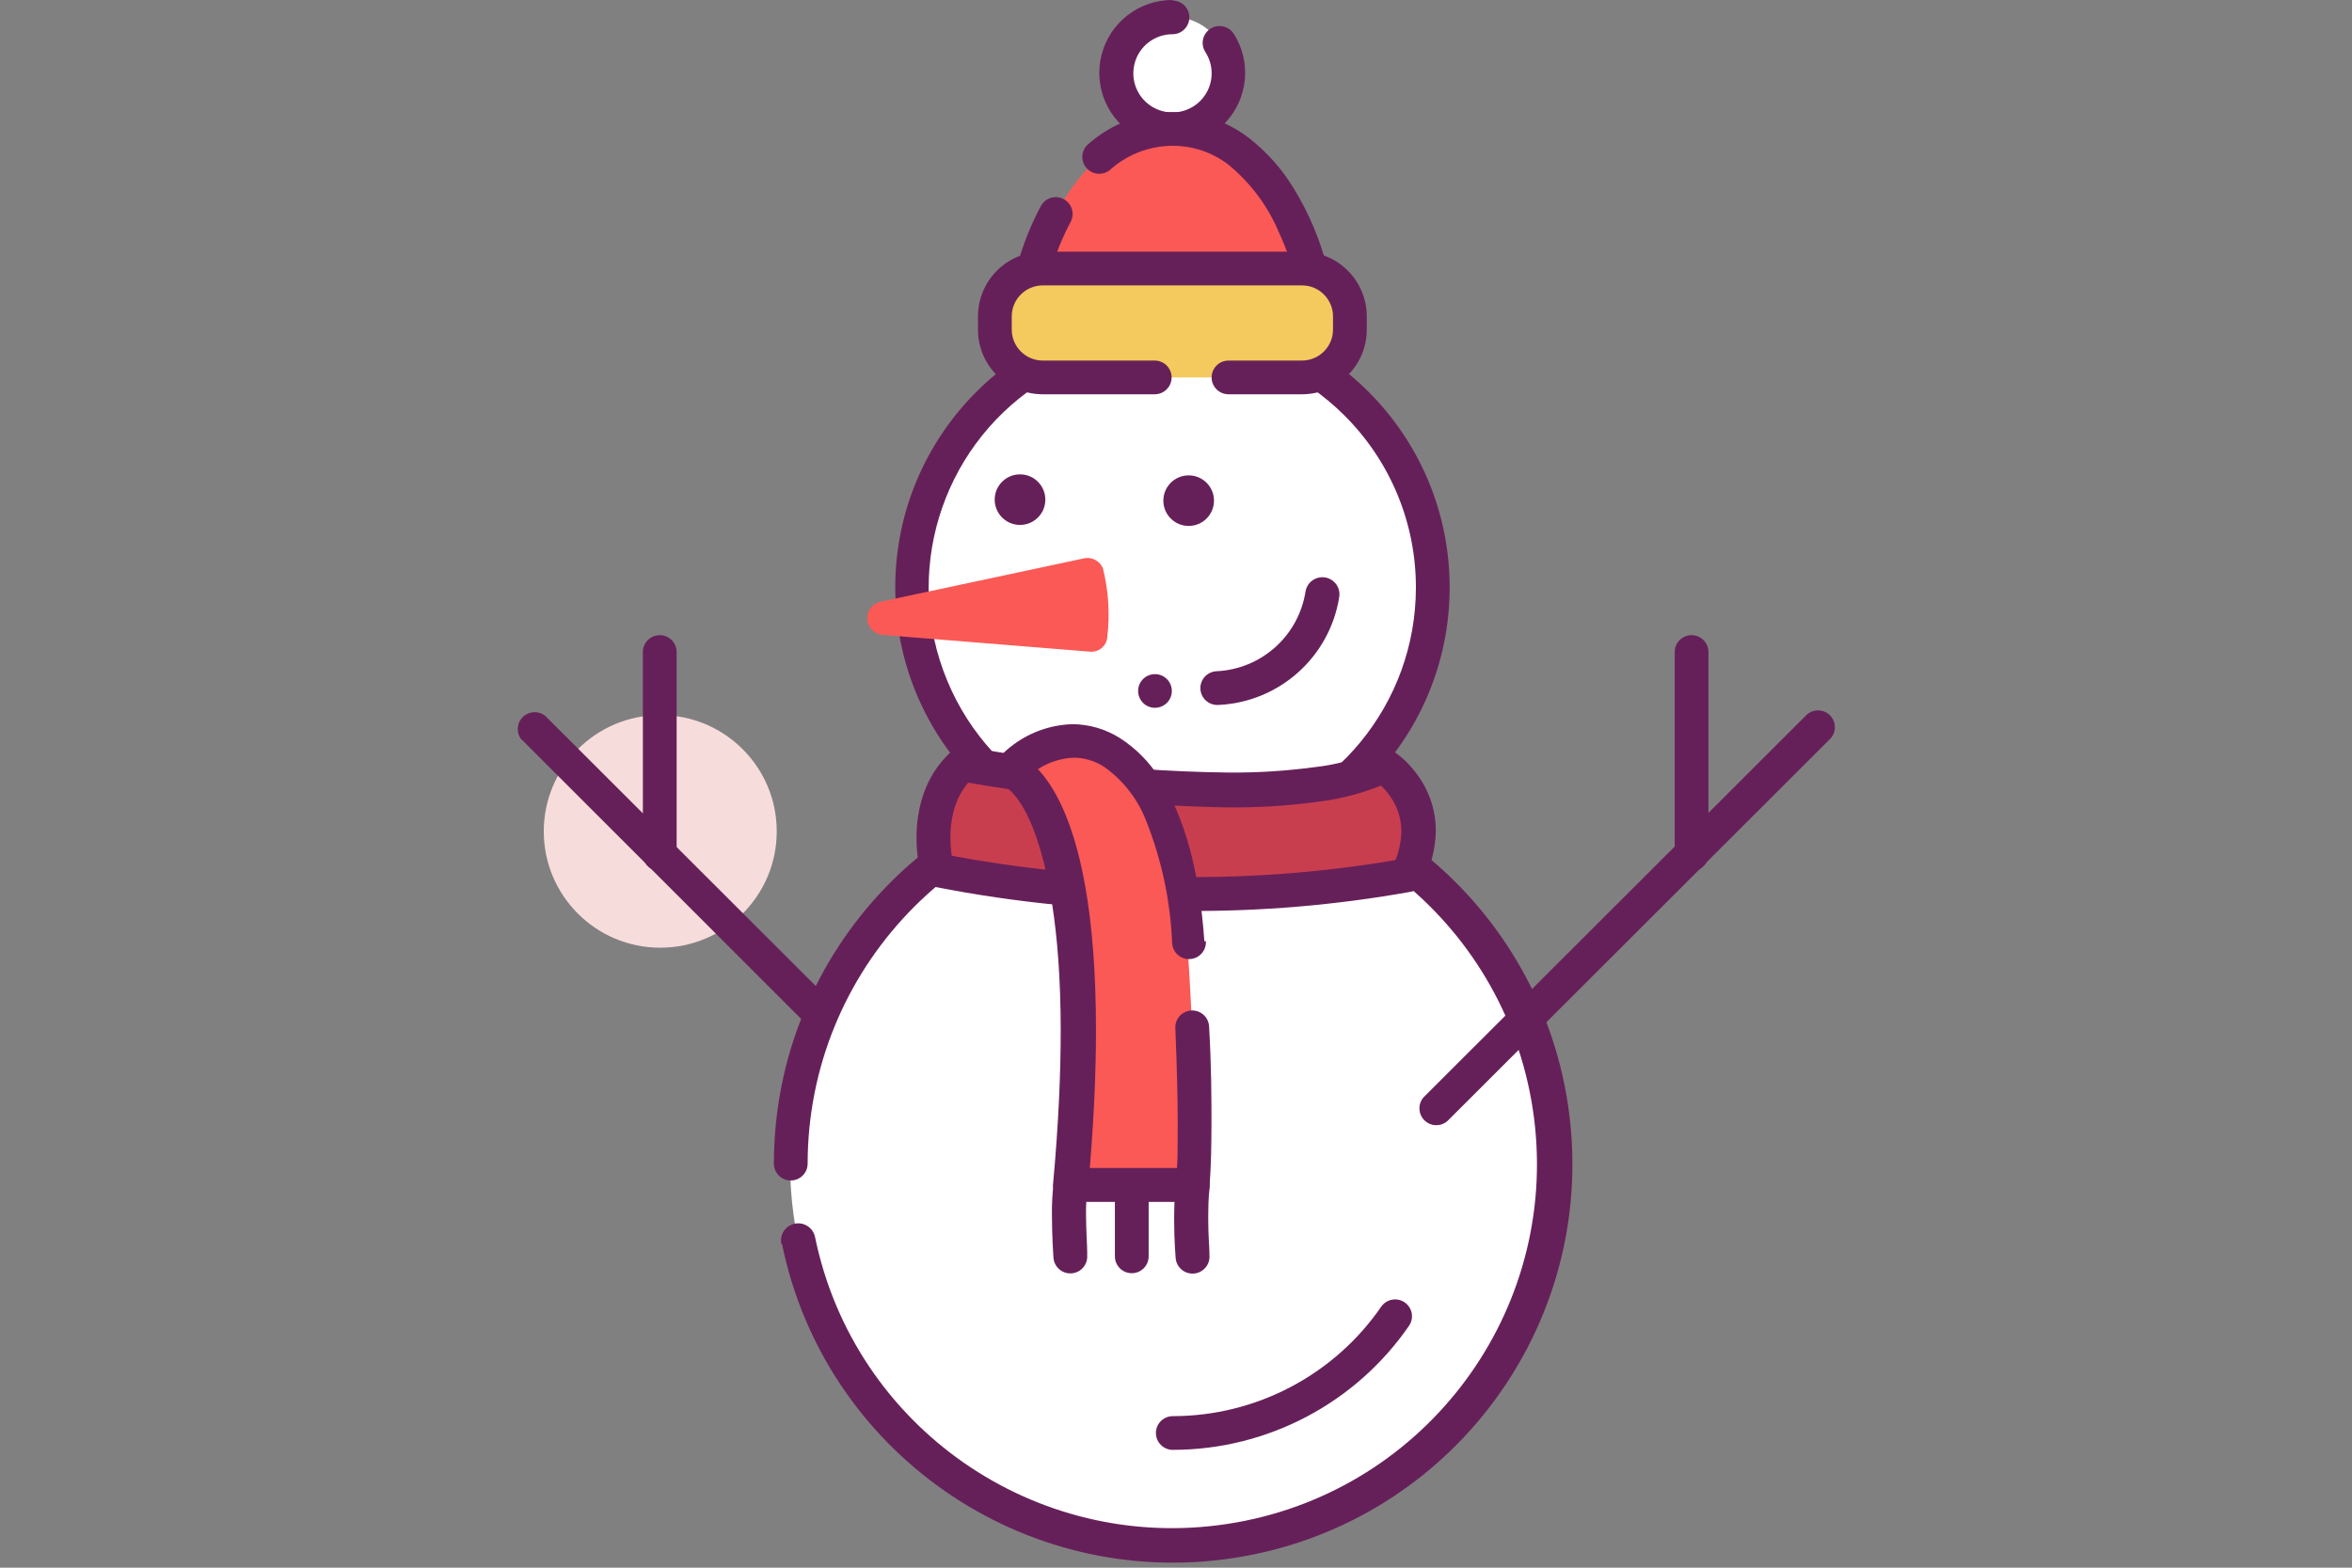 <?xml version="1.0" encoding="UTF-8"?>
<svg width="300px" height="200px" viewBox="0 0 300 200" version="1.1" xmlns="http://www.w3.org/2000/svg" xmlns:xlink="http://www.w3.org/1999/xlink">
    <rect x="0" y="0" width="300" height="200" fill="#808080" stroke="none"/>
    <!-- Generator: Sketch 51.3 (57544) - http://www.bohemiancoding.com/sketch -->
    <title>snowman-with-hat-and-scarf</title>
    <desc>Created with Sketch.</desc>
    <defs></defs>
    <g id="snowman-with-hat-and-scarf" stroke="none" stroke-width="1" fill="none" fill-rule="evenodd">
        <g id="Snowman" transform="translate(66, 0)" fill-rule="nonzero">
            <ellipse id="Oval" fill="#FFFFFF" cx="83.549" cy="148.43" rx="48.773" ry="48.71"></ellipse>
            <ellipse id="Oval" fill="#FFFFFF" cx="83.549" cy="9.29" rx="7.149" ry="7.14"></ellipse>
            <ellipse id="Oval" fill="#F7DCDC" cx="18.217" cy="106.065" rx="14.858" ry="14.839"></ellipse>
            <path d="M33.742,158.688 C39.179,185.227 64.489,202.853 91.303,198.773 C118.117,194.694 137.025,170.342 134.304,143.39 C131.582,116.439 108.187,96.347 81.098,97.696 C54.008,99.046 32.731,121.363 32.709,148.452 C32.709,149.639 33.673,150.602 34.862,150.602 C36.051,150.602 37.015,149.639 37.015,148.452 C37.041,123.714 56.474,103.336 81.213,102.106 C105.952,100.875 127.317,119.223 129.804,143.836 C132.291,168.448 115.028,190.69 90.541,194.42 C66.055,198.151 42.937,182.062 37.963,157.828 C37.809,157.06 37.256,156.432 36.513,156.181 C35.77,155.93 34.949,156.093 34.36,156.611 C33.771,157.128 33.502,157.92 33.656,158.688 L33.742,158.688 Z" id="Shape" fill="#662059"></path>
            <path d="M83.592,184.968 C95.64,184.961 106.913,179.034 113.738,169.118 C114.392,168.139 114.136,166.816 113.163,166.151 C112.191,165.485 110.863,165.725 110.185,166.688 C104.163,175.433 94.219,180.66 83.592,180.667 C82.402,180.667 81.438,181.629 81.438,182.817 C81.438,184.005 82.402,184.968 83.592,184.968 Z" id="Shape" fill="#662059"></path>
            <path d="M0.624,94.43 L36.585,130.387 C37.111,131.001 37.937,131.268 38.724,131.079 C39.511,130.89 40.125,130.277 40.314,129.491 C40.503,128.706 40.235,127.88 39.621,127.355 L3.596,91.376 C2.742,90.646 1.468,90.695 0.673,91.489 C-0.123,92.283 -0.172,93.555 0.56,94.409" id="Shape" fill="#662059"></path>
            <path d="M15.999,83.183 L15.999,108.989 C15.999,110.177 16.963,111.14 18.152,111.14 C19.342,111.14 20.306,110.177 20.306,108.989 L20.306,83.183 C20.306,81.995 19.342,81.032 18.152,81.032 C16.963,81.032 15.999,81.995 15.999,83.183" id="Shape" fill="#662059"></path>
            <path d="M164.255,91.376 L115.568,140 C114.837,140.853 114.886,142.125 115.681,142.919 C116.477,143.714 117.75,143.763 118.605,143.032 L167.291,94.409 C167.906,93.883 168.173,93.058 167.984,92.272 C167.795,91.487 167.181,90.873 166.394,90.684 C165.607,90.495 164.781,90.763 164.255,91.376" id="Shape" fill="#662059"></path>
            <path d="M147.61,83.183 L147.61,108.989 C147.61,110.177 148.574,111.14 149.763,111.14 C150.952,111.14 151.916,110.177 151.916,108.989 L151.916,83.183 C151.916,81.995 150.952,81.032 149.763,81.032 C148.574,81.032 147.61,81.995 147.61,83.183" id="Shape" fill="#662059"></path>
            <ellipse id="Oval" fill="#FFFFFF" cx="83.549" cy="74.946" rx="33.226" ry="33.183"></ellipse>
            <path d="M116.753,74.946 L118.906,74.946 C118.906,55.444 103.076,39.634 83.549,39.634 C64.021,39.634 48.191,55.444 48.191,74.946 C48.191,94.448 64.021,110.258 83.549,110.258 C103.071,110.246 118.894,94.444 118.906,74.946 L114.599,74.946 C114.607,89.751 104.141,102.5 89.603,105.395 C75.065,108.29 60.504,100.525 54.825,86.849 C49.146,73.173 53.932,57.396 66.254,49.166 C78.577,40.936 95.005,42.546 105.491,53.011 C111.329,58.821 114.607,66.715 114.599,74.946 L116.753,74.946 Z" id="Shape" fill="#662059"></path>
            <path d="M89.427,89.935 C97.184,89.571 103.616,83.812 104.823,76.151 C104.943,75.382 104.642,74.609 104.036,74.121 C103.429,73.634 102.608,73.507 101.882,73.788 C101.157,74.069 100.636,74.716 100.517,75.484 C99.624,81.127 94.883,85.368 89.169,85.634 C87.98,85.688 87.059,86.694 87.112,87.882 C87.166,89.069 88.173,89.989 89.363,89.935 L89.427,89.935 Z" id="Shape" fill="#662059"></path>
            <path d="M81.331,90.301 C82.358,90.295 83.237,89.566 83.432,88.559 C83.627,87.552 83.083,86.548 82.132,86.16 C81.182,85.772 80.089,86.109 79.522,86.964 C78.956,87.819 79.073,88.955 79.802,89.677 C80.208,90.08 80.758,90.304 81.331,90.301" id="Shape" fill="#662059"></path>
            <path d="M101.184,34.258 C101.184,34.258 96.878,16.452 83.635,16.452 C70.392,16.452 65.891,34.258 65.891,34.258" id="Shape" fill="#FB5956"></path>
            <path d="M66.731,26.344 C65.483,28.696 64.494,31.177 63.781,33.742 C63.593,34.487 63.817,35.276 64.369,35.812 C64.921,36.348 65.717,36.548 66.457,36.339 C67.198,36.129 67.77,35.541 67.959,34.796 C68.591,32.56 69.457,30.398 70.543,28.344 C70.922,27.662 70.902,26.828 70.49,26.165 C70.078,25.502 69.338,25.114 68.558,25.151 C67.777,25.189 67.078,25.645 66.731,26.344 Z" id="Shape" fill="#662059"></path>
            <path d="M103.187,33.763 C102.297,30.412 100.934,27.204 99.139,24.237 C97.599,21.633 95.575,19.348 93.174,17.505 C90.407,15.423 87.035,14.298 83.57,14.301 C79.603,14.311 75.776,15.764 72.804,18.387 C71.9,19.159 71.794,20.517 72.567,21.419 C73.34,22.322 74.699,22.428 75.603,21.656 C77.793,19.695 80.629,18.608 83.57,18.602 C86.121,18.594 88.603,19.426 90.633,20.968 C93.455,23.267 95.673,26.22 97.093,29.57 C97.662,30.794 98.158,32.051 98.579,33.333 C98.729,33.806 98.837,34.194 98.923,34.452 L98.923,34.731 C99.259,35.816 100.382,36.453 101.487,36.186 C102.593,35.918 103.299,34.839 103.101,33.72 L103.187,33.763 Z" id="Shape" fill="#662059"></path>
            <path d="M83.549,-1.08943209e-14 C79.298,-0.014 75.579,2.851 74.513,6.961 C73.447,11.07 75.306,15.379 79.029,17.427 C82.752,19.476 87.392,18.744 90.301,15.648 C93.21,12.553 93.648,7.882 91.365,4.301 C90.946,3.656 90.214,3.283 89.444,3.323 C88.675,3.363 87.986,3.809 87.636,4.495 C87.286,5.18 87.328,6 87.748,6.645 C88.988,8.561 88.77,11.072 87.217,12.746 C85.665,14.419 83.174,14.828 81.167,13.738 C79.16,12.649 78.149,10.339 78.711,8.128 C79.273,5.916 81.264,4.368 83.549,4.366 C84.738,4.366 85.702,3.403 85.702,2.215 C85.702,1.027 84.738,0.065 83.549,0.065 L83.549,-1.08943209e-14 Z" id="Shape" fill="#662059"></path>
            <ellipse id="Oval" fill="#662059" cx="64.104" cy="63.742" rx="3.23" ry="3.226"></ellipse>
            <ellipse id="Oval" fill="#662059" cx="85.616" cy="63.871" rx="3.23" ry="3.226"></ellipse>
            <path d="M72.394,71.204 L46.189,76.796 C45.216,77.068 44.563,77.98 44.62,78.988 C44.677,79.995 45.428,80.828 46.425,80.989 L73.083,83.14 C74.194,83.214 75.156,82.378 75.237,81.269 C75.583,78.334 75.393,75.362 74.677,72.495 C74.296,71.598 73.36,71.069 72.394,71.204 Z" id="Shape" fill="#FB5956"></path>
            <path d="M56.654,97.484 C56.654,97.484 96.124,104.86 110.487,97.677 C114.974,100.853 116.259,106.942 113.437,111.656 C93.573,115.073 73.252,114.855 53.467,111.011 C53.467,111.011 51.077,102.602 56.654,97.484 Z" id="Shape" fill="#C93E4F"></path>
            <path d="M56.654,97.484 L56.266,99.634 C67.6,101.663 79.077,102.792 90.59,103.011 C94.413,103.042 98.234,102.805 102.024,102.301 C105.287,101.917 108.469,101.024 111.456,99.656 L110.487,97.742 L109.324,99.548 C110.032,100.067 110.656,100.691 111.176,101.398 C112.191,102.735 112.743,104.365 112.748,106.043 C112.707,107.693 112.287,109.312 111.52,110.774 L113.458,111.72 L113.027,109.57 L112.92,109.57 C103.743,111.182 94.438,111.959 85.121,111.892 C74.646,111.921 64.194,110.913 53.919,108.882 L53.488,111.032 L55.642,110.452 L55.405,110.452 L55.642,110.452 L55.405,110.452 L55.642,110.452 C55.361,109.268 55.224,108.055 55.233,106.839 C55.216,105.475 55.42,104.117 55.835,102.817 C56.305,101.384 57.135,100.096 58.247,99.075 L56.783,97.484 L56.395,99.634 L56.783,97.484 L55.319,95.892 C53.673,97.407 52.442,99.317 51.744,101.441 C51.175,103.183 50.891,105.006 50.904,106.839 C50.898,108.441 51.093,110.038 51.486,111.591 C51.702,112.366 52.334,112.955 53.122,113.118 C63.681,115.207 74.421,116.245 85.185,116.215 C94.837,116.289 104.475,115.468 113.975,113.763 C114.623,113.625 115.171,113.197 115.461,112.602 C116.522,110.552 117.096,108.286 117.14,105.978 C117.136,103.242 116.202,100.589 114.492,98.452 C113.725,97.458 112.81,96.587 111.779,95.871 C111.136,95.446 110.314,95.397 109.625,95.742 C107.046,96.871 104.308,97.597 101.507,97.892 C97.938,98.365 94.341,98.587 90.741,98.559 C83.141,98.473 75.554,97.92 68.023,96.903 C64.815,96.495 62.102,96.086 60.207,95.763 L58.053,95.398 L57.041,95.333 C56.374,95.211 55.687,95.41 55.189,95.871 L56.654,97.484 Z" id="Shape" fill="#662059"></path>
            <path d="M62.834,98.301 C62.834,98.301 74.978,102.215 70.543,151.269 L86.111,151.269 C86.111,151.269 86.972,142.989 85.444,120.215 C83.721,94.151 70.607,90.215 62.834,98.301 Z" id="Shape" fill="#FB5956"></path>
            <path d="M87.618,120.086 C86.972,110.71 84.927,103.935 81.955,99.355 C80.655,97.261 78.904,95.484 76.83,94.151 C75.018,93.01 72.922,92.399 70.779,92.387 C67.144,92.499 63.712,94.092 61.283,96.796 C60.773,97.329 60.573,98.086 60.752,98.802 C60.931,99.517 61.465,100.091 62.166,100.323 L62.511,99.247 L62.059,100.28 L62.166,100.28 L62.511,99.204 L62.059,100.237 C62.382,100.43 64.212,101.527 65.891,106 C67.571,110.473 69.294,118.28 69.294,131.505 C69.294,137.011 69.014,143.462 68.325,150.989 C68.27,151.592 68.473,152.19 68.883,152.637 C69.292,153.083 69.872,153.336 70.478,153.333 L86.111,153.333 C87.221,153.339 88.153,152.501 88.264,151.398 C88.264,151.398 88.523,148.925 88.523,143.333 C88.523,140.237 88.523,136.172 88.221,130.968 C88.168,129.78 87.16,128.861 85.971,128.914 C84.782,128.967 83.861,129.974 83.915,131.161 C84.13,136.301 84.216,140.323 84.216,143.333 C84.216,146.344 84.216,148 84.108,149.226 C84.108,149.849 84.108,150.28 84.108,150.559 L84.108,150.946 L86.262,151.161 L86.262,149.011 L70.65,149.011 L70.65,151.161 L72.804,151.355 C73.493,143.72 73.794,137.14 73.794,131.484 C73.794,116.022 71.641,107.398 69.251,102.452 C66.86,97.505 64.19,96.28 63.63,96.129 L62.963,98.28 L64.513,99.763 C66.146,97.885 68.484,96.764 70.973,96.667 C72.317,96.676 73.63,97.064 74.763,97.785 C77.273,99.538 79.188,102.014 80.254,104.882 C82.2,109.817 83.3,115.044 83.506,120.344 C83.556,121.112 84.012,121.796 84.703,122.137 C85.395,122.478 86.215,122.424 86.857,121.997 C87.498,121.569 87.862,120.833 87.812,120.065 L87.618,120.086 Z" id="Shape" fill="#662059"></path>
            <path d="M68.389,150.968 C68.23,152.288 68.158,153.617 68.174,154.946 C68.174,157.72 68.368,160.409 68.368,160.452 C68.422,161.22 68.882,161.901 69.575,162.239 C70.268,162.576 71.089,162.519 71.728,162.088 C72.368,161.657 72.728,160.919 72.674,160.151 L72.674,159.72 C72.674,158.86 72.524,156.903 72.524,154.968 C72.509,153.833 72.566,152.698 72.696,151.57 C72.862,150.382 72.033,149.285 70.844,149.118 C69.655,148.952 68.556,149.78 68.389,150.968 Z" id="Shape" fill="#662059"></path>
            <path d="M76.206,151.247 L76.206,160.28 C76.206,161.467 77.17,162.43 78.359,162.43 C79.548,162.43 80.512,161.467 80.512,160.28 L80.512,151.247 C80.512,150.06 79.548,149.097 78.359,149.097 C77.17,149.097 76.206,150.06 76.206,151.247" id="Shape" fill="#662059"></path>
            <path d="M83.958,151.097 C83.807,152.688 83.764,154.258 83.764,155.634 C83.764,158.409 83.958,160.473 83.958,160.516 C84.065,161.704 85.116,162.58 86.305,162.473 C87.494,162.366 88.371,161.317 88.264,160.129 L88.264,159.849 C88.264,159.204 88.114,157.699 88.114,155.677 C88.114,154.387 88.114,152.946 88.286,151.527 C88.393,150.339 87.516,149.29 86.326,149.183 C85.137,149.076 84.086,149.952 83.979,151.14 L83.958,151.097 Z" id="Shape" fill="#662059"></path>
            <rect id="Rectangle-path" fill="#F4C95E" x="60.917" y="34.258" width="45.284" height="13.892" rx="6.108"></rect>
            <path d="M81.288,46 L67.011,46 C64.823,46 63.049,44.228 63.049,42.043 L63.049,40.366 C63.049,38.18 64.823,36.409 67.011,36.409 L100.065,36.409 C102.253,36.409 104.027,38.18 104.027,40.366 L104.027,42.043 C104.027,44.228 102.253,46 100.065,46 L90.698,46 C89.508,46 88.544,46.963 88.544,48.151 C88.544,49.338 89.508,50.301 90.698,50.301 L100.065,50.301 C104.631,50.301 108.333,46.604 108.333,42.043 L108.333,40.366 C108.333,35.805 104.631,32.108 100.065,32.108 L67.011,32.108 C62.444,32.108 58.742,35.805 58.742,40.366 L58.742,42.043 C58.742,46.604 62.444,50.301 67.011,50.301 L81.288,50.301 C82.477,50.301 83.441,49.338 83.441,48.151 C83.441,46.963 82.477,46 81.288,46 Z" id="Shape" fill="#662059"></path>
        </g>
    </g>
</svg>